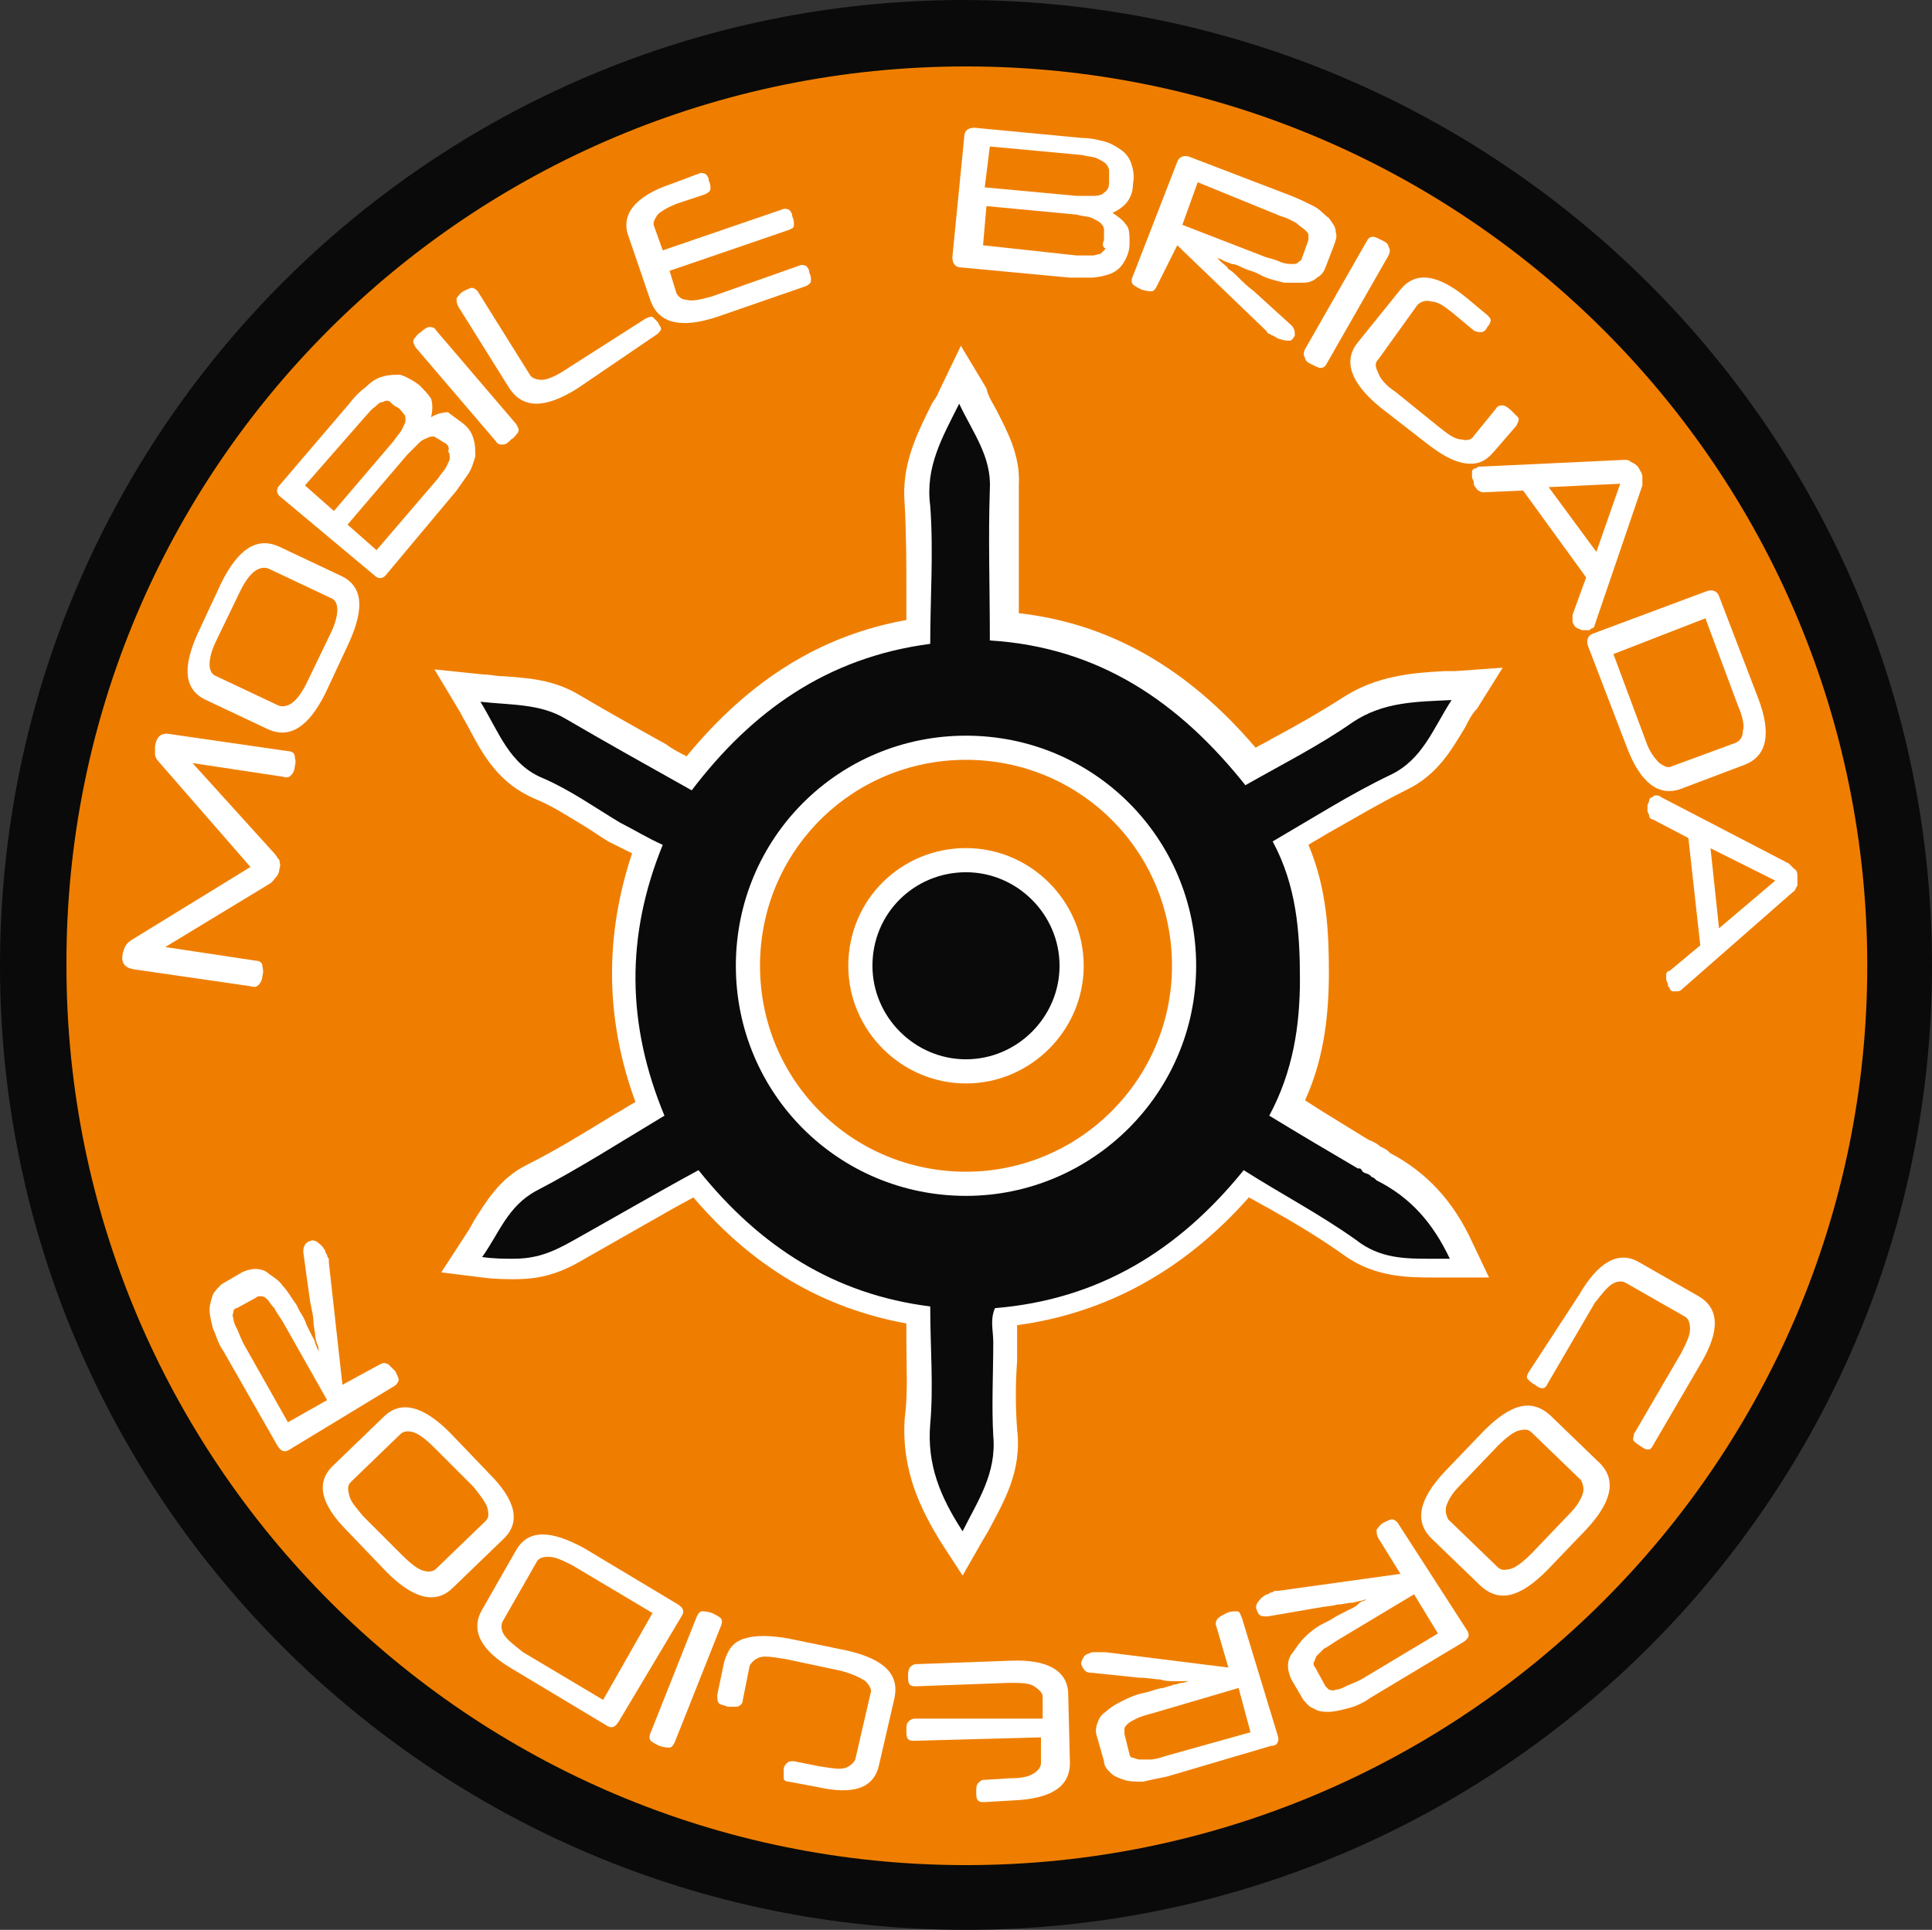 <svg enable-background="new 0 0 113.4 113.3" viewBox="0 0 113.4 113.3" xmlns="http://www.w3.org/2000/svg"><rect x="0" y="0" width="113.4" height="113.3" fill="#333333" stroke="none"/><path d="m113.4 56.7c0 31.2-25.4 56.6-56.7 56.6s-56.7-25.4-56.7-56.6c0-31.3 25.3-56.7 56.6-56.7 31.4.1 56.8 25.4 56.8 56.7z" fill="#0a0a0a"/><path d="m109.6 56.7c0 29.1-23.7 52.8-52.9 52.8s-52.8-23.7-52.8-52.8c-.1-29.2 23.6-52.8 52.8-52.8s52.9 23.6 52.9 52.8z" fill="#ef7e00"/><path d="m55.7 90.1c-1-1.6-2.2-3.9-2-6.7.1-1.5.1-3 .1-4.6 0-.5 0-1.1 0-1.6-5.1-.8-9.4-3.3-13-7.7l-6.7 3.8c-1.4.8-2.4 1.2-4 1.2-.5 0-1.1 0-1.9-.1l-1.2-.1.7-1c .2-.4.5-.7.7-1.1.7-1.1 1.4-2.3 2.8-3.1 1.8-.9 3.4-1.9 5.2-3 .6-.3 1.1-.7 1.7-1-2-5.2-2-10.2-.1-15.3l-1.9-1c-.5-.3-.9-.6-1.4-.9-1-.6-2-1.2-3-1.7-1.8-.8-2.7-2.2-3.4-3.7-.2-.4-.4-.7-.6-1.1l-.8-1.2 1.4.2c.4 0 .8.1 1.2.1 1.4.1 2.8.2 4.1 1 1.7 1 3.3 1.9 5.1 2.9.6.3 1.1.6 1.7.9 3.8-4.8 8.2-7.5 13.4-8.3 0-.6 0-1.2 0-1.8 0-1.8.1-3.7-.1-5.5-.2-2.1.7-3.8 1.6-5.5l.4-.8.7-1.4.6 1.4c.2.5.4.9.7 1.3.6 1.2 1.3 2.4 1.2 4-.1 2-.1 4 0 6.1v2.1c5.6.5 10.3 3.2 14.5 8.2.5-.3.9-.5 1.4-.8 1.4-.8 2.9-1.6 4.3-2.6 1.7-1.2 3.6-1.3 5.6-1.4l2.1-.1-.8 1.2c-.3.4-.5.8-.7 1.2-.8 1.3-1.5 2.7-3.2 3.5-1.6.8-3.1 1.7-4.7 2.6-.5.3-1 .6-1.5.9 1.2 2.6 1.4 5.4 1.4 7.8 0 3.1-.5 5.5-1.6 7.7l4.4 2.6c.2 0 .4.1.6.3.1 0 .3.1.4.3.1 0 .1.1.2.1 2 1 3.5 2.6 4.6 4.9l.5 1h-1.1-1.1c-1.7 0-3.3-.1-4.8-1.2-1.4-1-2.9-1.9-4.5-2.8-.5-.3-1-.6-1.6-.9-4 4.7-8.6 7.3-14.2 7.8v.8.6 1.4c0 1.4-.1 2.8.1 4.1.2 2.2-.7 3.9-1.7 5.5l-.8 1.5z" fill="#0a0a0a"/><path d="m56.3 23.7c.8 1.7 1.9 3.1 1.8 5-.1 2.9 0 5.8 0 8.9 6.4.4 11.1 3.6 15 8.5 2.1-1.2 4.3-2.3 6.3-3.7 1.8-1.2 3.7-1.2 5.8-1.3-1.1 1.7-1.7 3.5-3.6 4.4-2.3 1.1-4.5 2.5-6.9 3.9 1.4 2.6 1.6 5.3 1.6 8.1 0 2.7-.4 5.4-1.8 8 1.8 1.1 3.5 2.1 5.2 3.1h.1c.1 0 .1.1.2.2.1.1.4.1.5.3.1 0 .2.1.3.2 2 1 3.3 2.5 4.3 4.6-.2 0-.4 0-.6 0s-.3 0-.5 0c-1.5 0-3 0-4.4-1.1-2.1-1.5-4.4-2.7-6.6-4.1-3.8 4.7-8.5 7.6-14.6 8.1-.3.7-.1 1.3-.1 2 0 1.8-.1 3.7 0 5.5.2 2.2-.9 3.8-1.8 5.6-1.3-2-2.1-3.9-1.9-6.3.2-2.2 0-4.5 0-6.9-5.6-.7-10-3.5-13.6-8-2.4 1.3-4.8 2.7-7.3 4.1-1.4.8-2.3 1.1-3.6 1.1-.5 0-1.1 0-1.8-.1 1-1.4 1.5-3 3.2-3.9 2.5-1.3 5-2.9 7.5-4.4-2.2-5.3-2.3-10.5-.1-15.9-.9-.4-1.7-.9-2.5-1.3-1.5-.9-2.9-1.9-4.5-2.6-2-.8-2.6-2.7-3.7-4.5 1.8.2 3.5.1 5 1 2.4 1.4 4.9 2.8 7.4 4.2 3.5-4.6 7.9-7.8 14-8.6 0-2.7.2-5.4 0-8.1-.3-2.3.7-4 1.7-6m .1-3.4-1.3 2.7c-.1.3-.3.5-.4.7-.9 1.8-1.8 3.6-1.6 5.9.1 1.8.1 3.6.1 5.5v1.3c-5 .9-9.2 3.5-12.9 8-.4-.2-.8-.4-1.2-.7-1.8-1-3.4-1.9-5.1-2.9-1.5-.9-3-1-4.5-1.1-.4 0-.7-.1-1.1-.1l-2.9-.3 1.5 2.5c.2.4.4.7.6 1.1.8 1.5 1.7 3.1 3.8 4 1 .4 1.9 1 2.9 1.6.5.3.9.6 1.4.9l1.4.7c-1.6 4.8-1.6 9.7.2 14.6-.4.2-.8.5-1.2.7-1.8 1.1-3.4 2.1-5.2 3-1.6.8-2.4 2.2-3.1 3.3-.2.4-.4.7-.6 1l-1.3 2 2.4.3c.8.1 1.4.1 1.9.1 1.7 0 2.8-.4 4.3-1.3l5.1-2.9 1.1-.6c3.5 4.1 7.6 6.5 12.5 7.4v1c0 1.6.1 3.1-.1 4.6-.2 3.1 1 5.4 2.1 7.2l1.3 2 1.2-2.1.3-.5c.9-1.7 2-3.5 1.7-6-.1-1.3-.1-2.6 0-4 0-.5 0-.9 0-1.4 0-.2 0-.4 0-.6v-.1c5.2-.7 9.8-3.2 13.6-7.5.4.2.7.4 1.1.6 1.6.9 3.1 1.8 4.5 2.8 1.8 1.3 3.8 1.3 5.2 1.3h.2.2.6 2.3l-1-2.1c-1.1-2.4-2.7-4.1-4.8-5.2l-.1-.1c-.1-.1-.3-.2-.5-.3-.2-.2-.5-.3-.7-.4l-2.6-1.6-1.1-.7c1-2.2 1.4-4.6 1.4-7.5 0-2.3-.1-4.9-1.2-7.5.3-.2.7-.4 1-.6 1.6-.9 3.1-1.8 4.7-2.6 1.9-.9 2.7-2.4 3.5-3.7.2-.4.4-.8.7-1.1l1.5-2.4-2.8.2h-.6c-2 .1-4 .3-5.9 1.5-1.4.9-2.8 1.7-4.3 2.5-.3.2-.6.3-.9.5-4-4.7-8.6-7.3-13.9-7.9 0-.5 0-1 0-1.4 0-2.1 0-4.1 0-6.1.1-1.8-.7-3.2-1.3-4.4-.2-.4-.5-.8-.6-1.3z" fill="#fff"/><path d="m69.5 56.7c0 7.1-5.8 12.8-12.8 12.8-7.1 0-12.8-5.7-12.8-12.8s5.7-12.8 12.8-12.8 12.8 5.7 12.8 12.8z" fill="#ef7e00" stroke="#fff" stroke-miterlimit="10" stroke-width="1.418"/><path d="m62.9 56.7c0 3.4-2.8 6.2-6.2 6.2s-6.2-2.8-6.2-6.2c0-3.5 2.8-6.2 6.2-6.2s6.2 2.8 6.2 6.2z" fill="#0a0a0a" stroke="#fff" stroke-miterlimit="10" stroke-width="1.418"/><g fill="#fff"><path d="m9.3 44.7c-.1-.1-.2-.3-.2-.4 0-.2 0-.3 0-.5.1-.6.4-.8.9-.7l6.9 1c .2 0 .4.1.4.3 0 .1.1.3 0 .6 0 .2-.1.4-.2.5s-.2.2-.5.1l-5.3-.8 4.8 5.3c.1.1.2.3.3.4 0 .1.1.3 0 .5 0 .2-.1.4-.2.5s-.2.3-.4.4l-6.1 3.7 5.3.8c.2 0 .4.1.4.3 0 .1.1.3 0 .6 0 .2-.1.4-.2.5s-.2.2-.5.1l-6.9-1c-.5-.1-.7-.4-.6-.9.1-.4.2-.6.5-.8l7-4.3z"/><path d="m19.1 40.7c-1 2-2.1 2.7-3.4 2.1l-3.6-1.7c-1.3-.6-1.4-1.9-.5-3.9l1.4-3c1-2 2.1-2.7 3.4-2.1l3.6 1.7c1.3.6 1.4 1.9.5 3.9zm.3-3.5c.3-.6.4-1.1.4-1.4s-.1-.6-.4-.7l-3.6-1.7c-.2-.1-.5-.1-.8.1s-.6.6-.9 1.2l-1.4 2.9c-.3.6-.4 1.1-.4 1.4s.1.6.4.7l3.6 1.7c.2.1.5.1.8-.1s.6-.6.9-1.2z"/><path d="m27.1 24.8c.4.3.6.6.7 1 .1.3.1.7.1 1-.1.3-.2.7-.4 1s-.5.7-.7 1l-4.1 4.9c-.2.3-.5.3-.7.1l-5.5-4.6c-.3-.2-.3-.5-.1-.7l4.1-4.8c.3-.4.6-.7 1-1 .3-.3.6-.5 1-.6.3-.1.7-.1 1-.1.3.1.7.3 1.1.6.3.3.5.5.7.8.1.3.1.7 0 1.1.3-.2.7-.3 1-.3.1.1.4.3.8.6zm-7.5 5.2 3.5-4.1c.2-.3.4-.5.5-.7s.2-.4.2-.5c0-.2 0-.3-.1-.4s-.2-.3-.4-.4-.3-.2-.4-.3-.3-.1-.4 0c-.2 0-.3.1-.5.3-.2.1-.4.4-.6.6l-3.5 4zm6.5-4c-.2-.1-.3-.2-.5-.3-.1-.1-.3-.1-.5 0s-.3.1-.5.3-.4.4-.7.7l-3.5 4.1 1.7 1.5 3.6-4.2c.2-.3.4-.5.5-.7s.2-.4.2-.5 0-.3-.1-.4c.1-.2 0-.4-.2-.5z"/><path d="m30.3 24.9c.1.2.2.3.1.5-.1.1-.2.3-.4.4-.2.2-.3.3-.5.3-.1 0-.3 0-.4-.2l-4.7-5.5c-.1-.2-.2-.3-.1-.5.1-.1.2-.3.4-.4.2-.2.4-.3.5-.3s.3 0 .4.2z"/><path d="m33.9 22.8c-1.9 1.2-3.2 1.2-4 0l-3-4.8c-.1-.2-.1-.3-.1-.5.1-.1.2-.3.4-.4s.4-.2.5-.2.3.1.4.3l3 4.8c.1.2.4.3.7.3s.8-.2 1.4-.6l4.7-3c .2-.1.3-.1.4-.1.1.1.2.2.3.3.1.2.2.3.2.4s-.1.2-.2.3z"/><path d="m39.3 15.9.4 1.3c.1.2.3.4.6.4.3.1.8 0 1.5-.2l5.1-1.8c.2-.1.3 0 .4 0 .1.1.2.2.2.4.1.2.1.3.1.5 0 .1-.1.2-.3.3l-5.2 1.8c-2.1.7-3.4.4-3.9-.9l-1.3-3.8c-.5-1.3.4-2.4 2.5-3.1l1.6-.6c.2-.1.3 0 .4 0 .1.1.2.2.2.4.1.2.1.3.1.5 0 .1-.1.2-.3.3l-1.5.5c-.6.2-1.1.5-1.3.7-.2.3-.3.5-.2.7l.5 1.4 7-2.4c.2-.1.3 0 .4 0 .1.1.2.2.2.4.1.2.1.3.1.5s-.1.2-.3.3z"/><path d="m66.3 14.3c0 .5-.2.9-.4 1.2s-.5.5-.8.6-.7.2-1.1.2-.8 0-1.2 0l-6.4-.6c-.3 0-.5-.2-.5-.6l.7-7.1c0-.3.2-.5.6-.5l6.3.6c.5 0 .9.1 1.3.2s.7.3 1 .5.5.5.6.8.2.7.1 1.2c0 .4-.1.7-.3 1s-.5.5-.9.7c.3.2.6.4.8.7.2.2.2.6.2 1.1zm-1.5-.2c0-.2 0-.4 0-.6s-.1-.3-.2-.4-.3-.2-.5-.3-.6-.1-.9-.2l-5.3-.5-.2 2.3 5.5.6h.9c.2 0 .4-.1.5-.1.1-.1.2-.2.3-.3-.2-.1-.2-.3-.1-.5zm-7-3.1 5.4.5h.9c.2 0 .4 0 .6-.1.1-.1.3-.2.3-.3.1-.1.1-.3.1-.6 0-.2 0-.4 0-.5s-.1-.3-.2-.4-.3-.2-.5-.3-.5-.1-.9-.2l-5.4-.5z"/><path d="m69.1 9.5c.1-.3.4-.4.7-.3l6 2.3c.5.2.9.4 1.3.6s.6.5.9.7c.2.3.4.5.4.8.1.3 0 .5-.1.8l-.5 1.3c-.1.3-.3.5-.5.6-.2.2-.5.3-.8.3s-.7 0-1.1 0c-.4-.1-.9-.2-1.3-.4l-.4-.2c-.3-.1-.6-.2-.8-.3s-.4-.2-.6-.2c-.2-.1-.3-.1-.5-.2-.1-.1-.3-.1-.4-.2.1.1.2.2.3.3s.3.2.4.4c.2.1.4.3.6.5s.5.5.9.8l2.2 2c .2.2.2.4.2.6-.1.2-.2.3-.3.3-.2 0-.3 0-.6-.1 0 0-.1 0-.2-.1-.1 0-.1-.1-.2-.1s-.1-.1-.2-.1-.1-.1-.2-.2l-5.2-5-1.2 2.4c-.1.2-.2.3-.3.3s-.3 0-.6-.1c-.2-.1-.4-.2-.5-.3s-.1-.3 0-.5zm1.2 1.2-.9 2.5 4.9 1.9c.4.1.7.2.9.3.3.1.5.1.6.1.2 0 .3 0 .4-.1s.2-.1.2-.2l.4-1.1c0-.1 0-.2 0-.3s-.1-.2-.2-.3-.3-.2-.5-.4c-.2-.1-.5-.3-.9-.4z"/><path d="m77.9 21.3c-.1.2-.2.3-.4.3-.1 0-.3-.1-.5-.2s-.4-.2-.4-.4c-.1-.1-.1-.3 0-.5l3.6-6.3c.1-.2.2-.3.4-.3.1 0 .3.1.5.2s.4.2.4.4c.1.1.1.3 0 .5z"/><path d="m87.7 26.5c-.5.6-1 .8-1.7.7s-1.4-.5-2.3-1.2l-2.7-2.1c-1.7-1.4-2.2-2.7-1.3-3.8l2.5-3.1c.9-1.1 2.2-.9 3.9.5l1.2 1c .1.1.2.2.2.3s-.1.3-.2.4c-.1.2-.2.3-.4.3-.1 0-.2 0-.4-.1l-1.2-1c-.5-.4-.9-.7-1.3-.7-.3-.1-.6 0-.8.2l-2.3 3.2c-.2.2-.2.4 0 .8.1.3.4.7 1 1.1l2.6 2.1c.5.4.9.7 1.3.7.3.1.6 0 .7-.2l1.3-1.6c.1-.2.3-.2.4-.2s.3.1.5.3.3.3.4.4 0 .3-.1.5z"/><path d="m96.2 27.5c.1.2.2.3.2.5s0 .3 0 .5l-2.8 8.2c0 .1-.1.2-.2.2-.1.1-.1.1-.2.1s-.2 0-.3 0-.2-.1-.3-.1c-.1-.1-.2-.1-.2-.2-.1-.1-.1-.2-.1-.3s0-.2 0-.3l.8-2.2-3.7-5.1-2.3.1c-.1 0-.2 0-.3-.1-.1 0-.1-.1-.2-.2s-.1-.2-.1-.3-.1-.2-.1-.3 0-.2 0-.3.1-.2.2-.2.1-.1.2-.1l8.5-.4c.2 0 .3 0 .4.1.2.1.4.2.5.4zm-5.3 1.1 2.8 3.8 1.4-4z"/><path d="m98.7 46.3c-1.3.5-2.4-.3-3.2-2.4l-2.3-6c-.1-.3 0-.6.3-.7l6.7-2.5c.3-.1.6 0 .7.3l2.3 6c .8 2.1.5 3.4-.8 3.9zm-4-7.9 1.9 5.1c.2.6.5 1 .8 1.3.3.2.5.3.7.2l3.8-1.4c.2-.1.4-.3.4-.7.1-.3 0-.8-.3-1.5l-1.9-5.1z"/><path d="m105.5 51.5v.5c-.1.1-.1.3-.3.4l-6.5 5.7c-.1.1-.2.1-.3.1s-.2 0-.2 0c-.1 0-.2-.1-.2-.2-.1-.1-.1-.1-.1-.2s-.1-.2-.1-.3 0-.2 0-.3.1-.2.2-.2l1.8-1.5-.7-6.3-2.1-1.1c-.1 0-.2-.1-.2-.2s-.1-.2-.1-.3 0-.2 0-.3.1-.2.1-.3.1-.2.2-.2c.1-.1.1-.1.2-.1s.2 0 .3.1l7.5 3.9c.1.1.2.2.3.3.2.1.2.3.2.5zm-5.1-1.7.5 4.7 3.3-2.8z"/><path d="m92.7 76c1.1-1.9 2.3-2.6 3.5-1.9l3.5 2c1.2.7 1.3 2 .1 4l-2.8 4.8c-.1.2-.2.2-.3.2s-.3-.1-.4-.2c-.2-.1-.3-.2-.4-.3s0-.2 0-.4l2.8-4.8c.3-.6.5-1 .5-1.4 0-.3-.1-.6-.3-.7l-3.5-2c-.2-.1-.5-.1-.8.1s-.6.6-1 1.1l-2.8 4.8c-.1.2-.2.2-.3.2s-.3-.1-.4-.2c-.2-.1-.3-.2-.4-.3s-.1-.2 0-.4z"/><path d="m87.1 84c1.6-1.6 2.8-1.9 3.9-.9l2.9 2.8c1 1 .7 2.3-.8 3.9l-2.3 2.4c-1.6 1.6-2.8 1.9-3.9.9l-2.9-2.8c-1-1-.7-2.3.8-3.9zm-1.4 3.2c-.5.5-.7.9-.8 1.2s0 .6.1.8l2.9 2.8c.2.2.4.2.8.1.3-.1.7-.4 1.2-.9l2.2-2.3c.5-.5.7-.9.8-1.2s0-.6-.1-.8l-2.9-2.8c-.2-.2-.4-.2-.8-.1-.3.1-.7.4-1.2.9z"/><path d="m86.1 95.7c.2.3.1.5-.2.7l-5.5 3.3c-.4.3-.9.5-1.3.6s-.8.2-1.1.2-.6 0-.9-.2c-.3-.1-.4-.3-.6-.5l-.7-1.2c-.1-.2-.2-.5-.2-.8s.1-.6.3-.8c.2-.3.4-.6.7-.9s.7-.6 1.1-.8l.4-.2c.3-.2.5-.3.7-.4s.4-.2.6-.3.3-.2.4-.3.3-.1.4-.2c-.1 0-.3.1-.4.1s-.3.1-.5.1-.5.1-.8.1c-.3.1-.7.1-1.2.2l-2.9.5c-.3 0-.5 0-.6-.3-.1-.2-.1-.3 0-.5.1-.1.2-.3.4-.4 0 0 .1-.1.2-.1s.1-.1.2-.1.2-.1.2-.1h.2l7.2-1-1.3-2.1c-.1-.2-.1-.3-.1-.5.1-.1.2-.3.4-.4s.4-.2.5-.2.3.1.4.3zm-1.7.2-1.4-2.3-4.5 2.7c-.3.2-.6.4-.8.5-.2.2-.3.3-.4.4s-.1.3-.2.4c0 .1 0 .2.1.3l.6 1.1.2.2c.1 0 .2.1.4 0 .2 0 .4-.1.6-.2s.5-.2.9-.4z"/><path d="m75 101.9c.1.3 0 .6-.4.6l-6.1 1.8c-.5.1-1 .2-1.4.3-.4 0-.8 0-1.1-.1s-.6-.2-.8-.4-.4-.4-.4-.7l-.4-1.4c-.1-.3-.1-.5 0-.8s.2-.5.5-.7c.2-.2.5-.4.9-.6s.8-.4 1.3-.5l.4-.1c.3-.1.6-.2.8-.2.2-.1.4-.1.6-.2.2 0 .3-.1.5-.1.1 0 .3-.1.4-.1-.1 0-.3 0-.4 0s-.3 0-.5 0-.5 0-.8-.1c-.3 0-.7-.1-1.2-.1l-2.9-.3c-.3 0-.4-.2-.5-.4s0-.3.1-.5.3-.2.5-.3h.2.2.2.2l7.2.9-.7-2.4c-.1-.2 0-.4.1-.5s.3-.2.5-.3.4-.1.6-.1.2.2.3.4zm-1.6-.2-.7-2.6-5.1 1.5c-.4.1-.7.2-.9.3s-.4.2-.5.3-.2.2-.2.3v.3l.3 1.2c0 .1.1.2.2.2s.2.1.4.1h.6c.3 0 .6-.1.9-.2z"/><path d="m61.2 100.9v-1.3c0-.2-.2-.4-.5-.6s-.8-.2-1.5-.2l-5.4.2c-.2 0-.3 0-.4-.1s-.1-.3-.1-.5 0-.3.1-.5c.1-.1.2-.2.4-.2l5.5-.2c2.2-.1 3.4.6 3.4 2l .1 4c0 1.4-1.1 2.1-3.3 2.2l-1.7.1c-.2 0-.3 0-.4-.1s-.1-.3-.1-.5 0-.4.1-.5.2-.2.3-.2l1.6-.1c.7 0 1.1-.1 1.4-.3s.4-.4.4-.6v-1.5l-7.4.2c-.2 0-.3 0-.4-.1s-.1-.3-.1-.5 0-.4.1-.5.2-.2.4-.2z"/><path d="m42.5 97.6c.2-.7.5-1.2 1.2-1.4.6-.2 1.5-.2 2.6 0l3.4.7c2.2.5 3.1 1.4 2.8 2.8l-.9 3.9c-.3 1.4-1.5 1.8-3.7 1.3l-1.6-.3c-.2 0-.3-.1-.3-.2s0-.3 0-.5.1-.3.2-.4.2-.1.4-.1l1.5.3c.7.1 1.1.2 1.5.1.3-.1.5-.3.6-.5l.9-3.9c.1-.2-.1-.5-.3-.7-.3-.2-.7-.4-1.4-.6l-3.3-.7c-.7-.1-1.1-.2-1.5-.1-.3.1-.5.3-.6.5l-.4 2c0 .2-.1.3-.3.4-.1 0-.3 0-.6 0-.2-.1-.4-.1-.5-.2s-.1-.3-.1-.5z"/><path d="m40.9 94.9c.1-.2.2-.3.3-.3s.3 0 .6.1c.2.1.4.2.5.3s.1.3 0 .5l-2.7 6.8c-.1.2-.2.3-.3.3s-.3 0-.6-.1c-.2-.1-.4-.2-.5-.3s-.1-.3 0-.5z"/><path d="m30.3 91c .7-1.2 2-1.2 4-.1l5.5 3.3c.3.2.4.4.2.7l-3.7 6.2c-.2.3-.4.4-.7.2l-5.5-3.3c-1.9-1.1-2.5-2.3-1.8-3.5zm8 3.7-4.7-2.8c-.6-.3-1-.5-1.4-.5s-.6.1-.7.3l-2 3.5c-.1.2-.1.5.1.8s.6.6 1.1 1l4.7 2.8z"/><path d="m28.7 86.5c1.6 1.6 1.9 2.9.8 3.9l-2.9 2.8c-1 1-2.3.7-3.9-.9l-2.3-2.4c-1.6-1.6-1.9-2.9-.8-3.9l2.9-2.8c1-1 2.3-.7 3.9.9zm-3.2-1.5c-.5-.5-.9-.8-1.2-.9s-.6-.1-.8.1l-2.9 2.8c-.2.2-.2.4-.1.8s.4.7.8 1.2l2.3 2.3c.5.5.9.8 1.2.9s.6.1.8-.1l2.9-2.8c.2-.2.2-.4.1-.8-.1-.3-.4-.7-.8-1.2z"/><path d="m17 85.1c-.3.2-.5.1-.7-.2l-3.2-5.6c-.3-.4-.4-.9-.6-1.3-.1-.4-.2-.8-.2-1.1s.1-.6.2-.9c.1-.2.3-.4.5-.6l1.2-.7c.2-.1.5-.2.8-.2s.6.1.8.3c.3.2.6.4.8.7.3.3.5.7.8 1.1l.2.4c.2.3.3.5.4.8.1.2.2.4.3.6s.2.3.2.5c.1.1.1.3.2.4 0-.1 0-.3-.1-.4 0-.1-.1-.3-.1-.5s-.1-.5-.1-.8-.1-.7-.2-1.2l-.4-2.9c0-.3.1-.5.3-.6s.3-.1.5 0c .1.1.3.2.4.4 0 0 .1.1.1.2s.1.1.1.2.1.2.1.2v.2l.8 7.2 2.2-1.2c.2-.1.3-.1.5 0 .1.1.2.2.4.4.1.2.2.4.2.5s-.1.3-.3.4zm-.1-1.6 2.3-1.3-2.6-4.6c-.2-.3-.4-.6-.5-.8-.2-.2-.3-.4-.4-.5s-.2-.2-.4-.2c-.1 0-.2 0-.3.1l-1.1.6c-.1 0-.2.1-.2.2s-.1.2 0 .4c0 .2.1.4.2.6s.2.5.4.9z"/></g></svg>